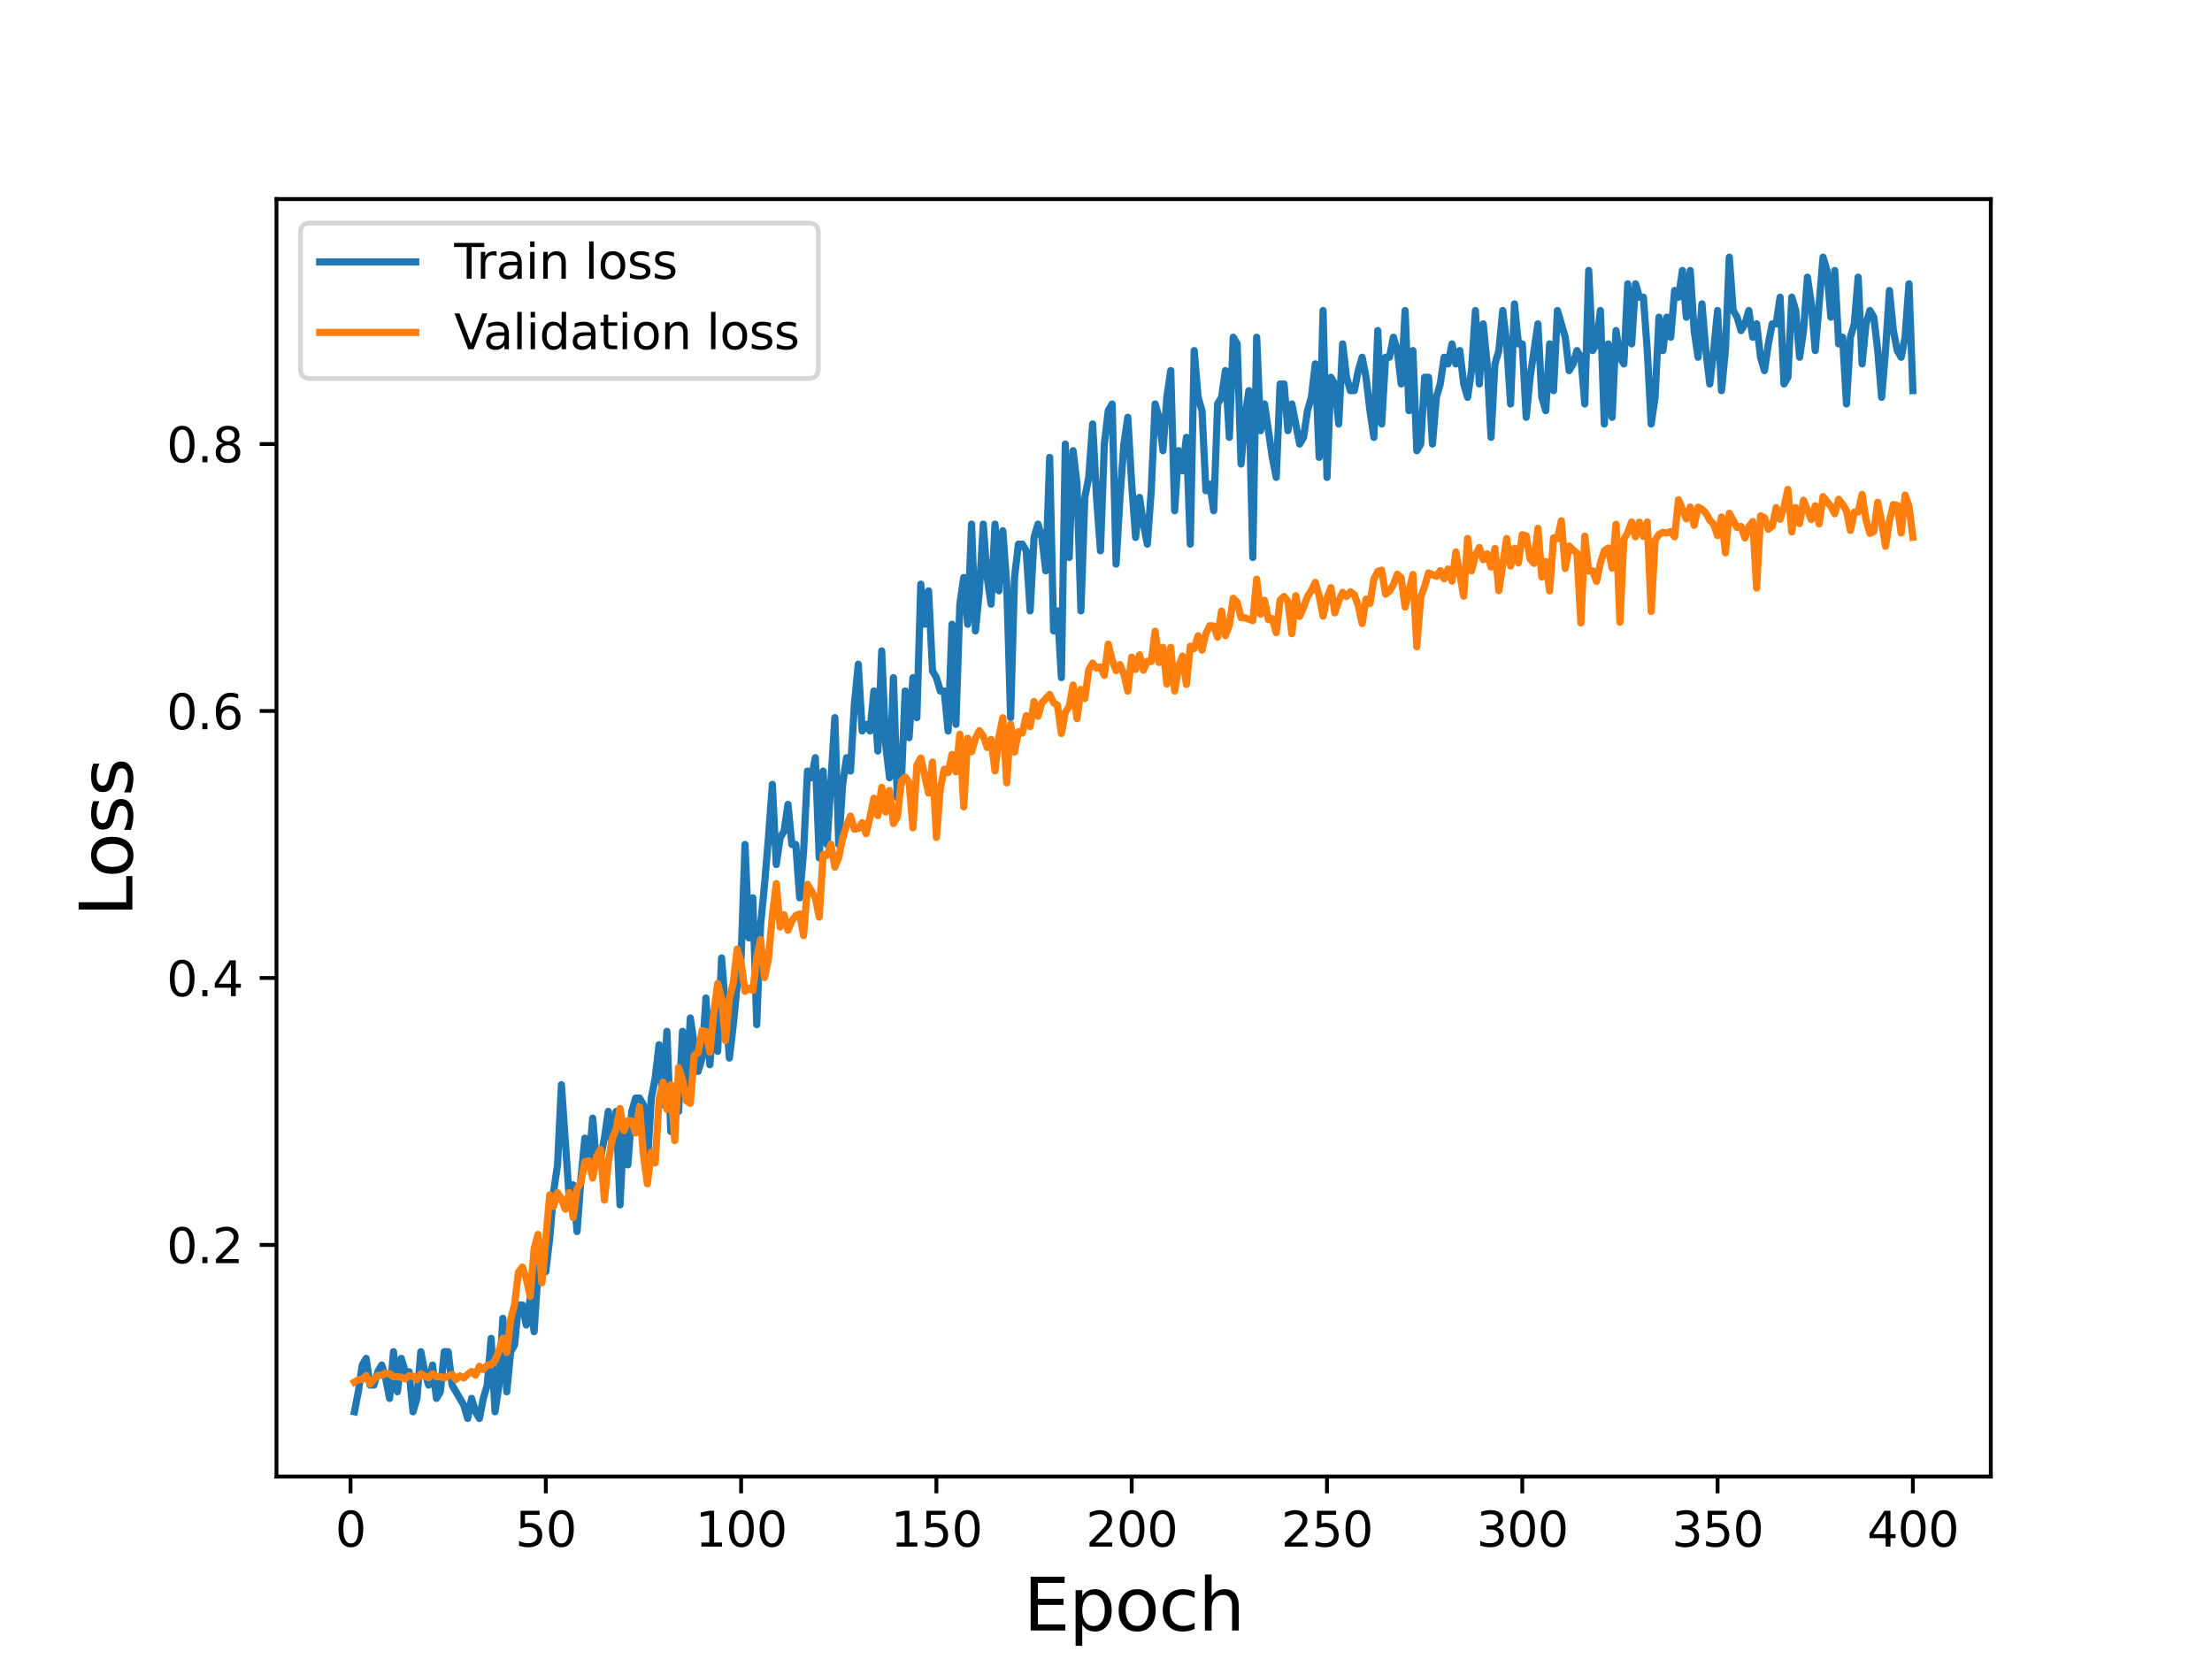 <?xml version="1.0" encoding="utf-8" standalone="no"?>
<!DOCTYPE svg PUBLIC "-//W3C//DTD SVG 1.1//EN"
  "http://www.w3.org/Graphics/SVG/1.1/DTD/svg11.dtd">
<svg height="345.6pt" version="1.1" viewBox="0 0 460.8 345.6" width="460.8pt" xmlns="http://www.w3.org/2000/svg" xmlns:xlink="http://www.w3.org/1999/xlink">
 <defs>
  <style type="text/css">*{stroke-linecap:butt;stroke-linejoin:round;}</style>
 </defs>
 <g id="figure_1">
  <g id="patch_1">
   <path d="M 0 345.6 
L 460.8 345.6 
L 460.8 0 
L 0 0 
z
" style="fill:#ffffff;"/>
  </g>
  <g id="axes_1">
   <g id="patch_2">
    <path d="M 57.6 307.584 
L 414.72 307.584 
L 414.72 41.472 
L 57.6 41.472 
z
" style="fill:#ffffff;"/>
   </g>
   <g id="matplotlib.axis_1">
    <g id="xtick_1">
     <g id="line2d_1">
      <defs>
       <path d="M 0 0 
L 0 3.5 
" id="m9fa49b5948" style="stroke:#000000;stroke-width:0.8;"/>
      </defs>
      <g>
       <use style="stroke:#000000;stroke-width:0.8;" x="73.019" xlink:href="#m9fa49b5948" y="307.584"/>
      </g>
     </g>
     <g id="text_1">
      <!-- 0 -->
      <g transform="translate(69.838 322.182)scale(0.1 -0.1)">
       <defs>
        <path d="M 2034 4250 
Q 1547 4250 1301 3770 
Q 1056 3291 1056 2328 
Q 1056 1369 1301 889 
Q 1547 409 2034 409 
Q 2525 409 2770 889 
Q 3016 1369 3016 2328 
Q 3016 3291 2770 3770 
Q 2525 4250 2034 4250 
z
M 2034 4750 
Q 2819 4750 3233 4129 
Q 3647 3509 3647 2328 
Q 3647 1150 3233 529 
Q 2819 -91 2034 -91 
Q 1250 -91 836 529 
Q 422 1150 422 2328 
Q 422 3509 836 4129 
Q 1250 4750 2034 4750 
z
" id="DejaVuSans-30" transform="scale(0.016)"/>
       </defs>
       <use xlink:href="#DejaVuSans-30"/>
      </g>
     </g>
    </g>
    <g id="xtick_2">
     <g id="line2d_2">
      <g>
       <use style="stroke:#000000;stroke-width:0.8;" x="113.703" xlink:href="#m9fa49b5948" y="307.584"/>
      </g>
     </g>
     <g id="text_2">
      <!-- 50 -->
      <g transform="translate(107.34 322.182)scale(0.1 -0.1)">
       <defs>
        <path d="M 691 4666 
L 3169 4666 
L 3169 4134 
L 1269 4134 
L 1269 2991 
Q 1406 3038 1543 3061 
Q 1681 3084 1819 3084 
Q 2600 3084 3056 2656 
Q 3513 2228 3513 1497 
Q 3513 744 3044 326 
Q 2575 -91 1722 -91 
Q 1428 -91 1123 -41 
Q 819 9 494 109 
L 494 744 
Q 775 591 1075 516 
Q 1375 441 1709 441 
Q 2250 441 2565 725 
Q 2881 1009 2881 1497 
Q 2881 1984 2565 2268 
Q 2250 2553 1709 2553 
Q 1456 2553 1204 2497 
Q 953 2441 691 2322 
L 691 4666 
z
" id="DejaVuSans-35" transform="scale(0.016)"/>
       </defs>
       <use xlink:href="#DejaVuSans-35"/>
       <use x="63.623" xlink:href="#DejaVuSans-30"/>
      </g>
     </g>
    </g>
    <g id="xtick_3">
     <g id="line2d_3">
      <g>
       <use style="stroke:#000000;stroke-width:0.8;" x="154.386" xlink:href="#m9fa49b5948" y="307.584"/>
      </g>
     </g>
     <g id="text_3">
      <!-- 100 -->
      <g transform="translate(144.842 322.182)scale(0.1 -0.1)">
       <defs>
        <path d="M 794 531 
L 1825 531 
L 1825 4091 
L 703 3866 
L 703 4441 
L 1819 4666 
L 2450 4666 
L 2450 531 
L 3481 531 
L 3481 0 
L 794 0 
L 794 531 
z
" id="DejaVuSans-31" transform="scale(0.016)"/>
       </defs>
       <use xlink:href="#DejaVuSans-31"/>
       <use x="63.623" xlink:href="#DejaVuSans-30"/>
       <use x="127.246" xlink:href="#DejaVuSans-30"/>
      </g>
     </g>
    </g>
    <g id="xtick_4">
     <g id="line2d_4">
      <g>
       <use style="stroke:#000000;stroke-width:0.8;" x="195.07" xlink:href="#m9fa49b5948" y="307.584"/>
      </g>
     </g>
     <g id="text_4">
      <!-- 150 -->
      <g transform="translate(185.526 322.182)scale(0.1 -0.1)">
       <use xlink:href="#DejaVuSans-31"/>
       <use x="63.623" xlink:href="#DejaVuSans-35"/>
       <use x="127.246" xlink:href="#DejaVuSans-30"/>
      </g>
     </g>
    </g>
    <g id="xtick_5">
     <g id="line2d_5">
      <g>
       <use style="stroke:#000000;stroke-width:0.8;" x="235.753" xlink:href="#m9fa49b5948" y="307.584"/>
      </g>
     </g>
     <g id="text_5">
      <!-- 200 -->
      <g transform="translate(226.209 322.182)scale(0.1 -0.1)">
       <defs>
        <path d="M 1228 531 
L 3431 531 
L 3431 0 
L 469 0 
L 469 531 
Q 828 903 1448 1529 
Q 2069 2156 2228 2338 
Q 2531 2678 2651 2914 
Q 2772 3150 2772 3378 
Q 2772 3750 2511 3984 
Q 2250 4219 1831 4219 
Q 1534 4219 1204 4116 
Q 875 4013 500 3803 
L 500 4441 
Q 881 4594 1212 4672 
Q 1544 4750 1819 4750 
Q 2544 4750 2975 4387 
Q 3406 4025 3406 3419 
Q 3406 3131 3298 2873 
Q 3191 2616 2906 2266 
Q 2828 2175 2409 1742 
Q 1991 1309 1228 531 
z
" id="DejaVuSans-32" transform="scale(0.016)"/>
       </defs>
       <use xlink:href="#DejaVuSans-32"/>
       <use x="63.623" xlink:href="#DejaVuSans-30"/>
       <use x="127.246" xlink:href="#DejaVuSans-30"/>
      </g>
     </g>
    </g>
    <g id="xtick_6">
     <g id="line2d_6">
      <g>
       <use style="stroke:#000000;stroke-width:0.8;" x="276.437" xlink:href="#m9fa49b5948" y="307.584"/>
      </g>
     </g>
     <g id="text_6">
      <!-- 250 -->
      <g transform="translate(266.893 322.182)scale(0.1 -0.1)">
       <use xlink:href="#DejaVuSans-32"/>
       <use x="63.623" xlink:href="#DejaVuSans-35"/>
       <use x="127.246" xlink:href="#DejaVuSans-30"/>
      </g>
     </g>
    </g>
    <g id="xtick_7">
     <g id="line2d_7">
      <g>
       <use style="stroke:#000000;stroke-width:0.8;" x="317.12" xlink:href="#m9fa49b5948" y="307.584"/>
      </g>
     </g>
     <g id="text_7">
      <!-- 300 -->
      <g transform="translate(307.576 322.182)scale(0.1 -0.1)">
       <defs>
        <path d="M 2597 2516 
Q 3050 2419 3304 2112 
Q 3559 1806 3559 1356 
Q 3559 666 3084 287 
Q 2609 -91 1734 -91 
Q 1441 -91 1130 -33 
Q 819 25 488 141 
L 488 750 
Q 750 597 1062 519 
Q 1375 441 1716 441 
Q 2309 441 2620 675 
Q 2931 909 2931 1356 
Q 2931 1769 2642 2001 
Q 2353 2234 1838 2234 
L 1294 2234 
L 1294 2753 
L 1863 2753 
Q 2328 2753 2575 2939 
Q 2822 3125 2822 3475 
Q 2822 3834 2567 4026 
Q 2313 4219 1838 4219 
Q 1578 4219 1281 4162 
Q 984 4106 628 3988 
L 628 4550 
Q 988 4650 1302 4700 
Q 1616 4750 1894 4750 
Q 2613 4750 3031 4423 
Q 3450 4097 3450 3541 
Q 3450 3153 3228 2886 
Q 3006 2619 2597 2516 
z
" id="DejaVuSans-33" transform="scale(0.016)"/>
       </defs>
       <use xlink:href="#DejaVuSans-33"/>
       <use x="63.623" xlink:href="#DejaVuSans-30"/>
       <use x="127.246" xlink:href="#DejaVuSans-30"/>
      </g>
     </g>
    </g>
    <g id="xtick_8">
     <g id="line2d_8">
      <g>
       <use style="stroke:#000000;stroke-width:0.8;" x="357.804" xlink:href="#m9fa49b5948" y="307.584"/>
      </g>
     </g>
     <g id="text_8">
      <!-- 350 -->
      <g transform="translate(348.26 322.182)scale(0.1 -0.1)">
       <use xlink:href="#DejaVuSans-33"/>
       <use x="63.623" xlink:href="#DejaVuSans-35"/>
       <use x="127.246" xlink:href="#DejaVuSans-30"/>
      </g>
     </g>
    </g>
    <g id="xtick_9">
     <g id="line2d_9">
      <g>
       <use style="stroke:#000000;stroke-width:0.8;" x="398.487" xlink:href="#m9fa49b5948" y="307.584"/>
      </g>
     </g>
     <g id="text_9">
      <!-- 400 -->
      <g transform="translate(388.944 322.182)scale(0.1 -0.1)">
       <defs>
        <path d="M 2419 4116 
L 825 1625 
L 2419 1625 
L 2419 4116 
z
M 2253 4666 
L 3047 4666 
L 3047 1625 
L 3713 1625 
L 3713 1100 
L 3047 1100 
L 3047 0 
L 2419 0 
L 2419 1100 
L 313 1100 
L 313 1709 
L 2253 4666 
z
" id="DejaVuSans-34" transform="scale(0.016)"/>
       </defs>
       <use xlink:href="#DejaVuSans-34"/>
       <use x="63.623" xlink:href="#DejaVuSans-30"/>
       <use x="127.246" xlink:href="#DejaVuSans-30"/>
      </g>
     </g>
    </g>
    <g id="text_10">
     <!-- Epoch -->
     <g transform="translate(213.194 339.66)scale(0.15 -0.15)">
      <defs>
       <path d="M 628 4666 
L 3578 4666 
L 3578 4134 
L 1259 4134 
L 1259 2753 
L 3481 2753 
L 3481 2222 
L 1259 2222 
L 1259 531 
L 3634 531 
L 3634 0 
L 628 0 
L 628 4666 
z
" id="DejaVuSans-45" transform="scale(0.016)"/>
       <path d="M 1159 525 
L 1159 -1331 
L 581 -1331 
L 581 3500 
L 1159 3500 
L 1159 2969 
Q 1341 3281 1617 3432 
Q 1894 3584 2278 3584 
Q 2916 3584 3314 3078 
Q 3713 2572 3713 1747 
Q 3713 922 3314 415 
Q 2916 -91 2278 -91 
Q 1894 -91 1617 61 
Q 1341 213 1159 525 
z
M 3116 1747 
Q 3116 2381 2855 2742 
Q 2594 3103 2138 3103 
Q 1681 3103 1420 2742 
Q 1159 2381 1159 1747 
Q 1159 1113 1420 752 
Q 1681 391 2138 391 
Q 2594 391 2855 752 
Q 3116 1113 3116 1747 
z
" id="DejaVuSans-70" transform="scale(0.016)"/>
       <path d="M 1959 3097 
Q 1497 3097 1228 2736 
Q 959 2375 959 1747 
Q 959 1119 1226 758 
Q 1494 397 1959 397 
Q 2419 397 2687 759 
Q 2956 1122 2956 1747 
Q 2956 2369 2687 2733 
Q 2419 3097 1959 3097 
z
M 1959 3584 
Q 2709 3584 3137 3096 
Q 3566 2609 3566 1747 
Q 3566 888 3137 398 
Q 2709 -91 1959 -91 
Q 1206 -91 779 398 
Q 353 888 353 1747 
Q 353 2609 779 3096 
Q 1206 3584 1959 3584 
z
" id="DejaVuSans-6f" transform="scale(0.016)"/>
       <path d="M 3122 3366 
L 3122 2828 
Q 2878 2963 2633 3030 
Q 2388 3097 2138 3097 
Q 1578 3097 1268 2742 
Q 959 2388 959 1747 
Q 959 1106 1268 751 
Q 1578 397 2138 397 
Q 2388 397 2633 464 
Q 2878 531 3122 666 
L 3122 134 
Q 2881 22 2623 -34 
Q 2366 -91 2075 -91 
Q 1284 -91 818 406 
Q 353 903 353 1747 
Q 353 2603 823 3093 
Q 1294 3584 2113 3584 
Q 2378 3584 2631 3529 
Q 2884 3475 3122 3366 
z
" id="DejaVuSans-63" transform="scale(0.016)"/>
       <path d="M 3513 2113 
L 3513 0 
L 2938 0 
L 2938 2094 
Q 2938 2591 2744 2837 
Q 2550 3084 2163 3084 
Q 1697 3084 1428 2787 
Q 1159 2491 1159 1978 
L 1159 0 
L 581 0 
L 581 4863 
L 1159 4863 
L 1159 2956 
Q 1366 3272 1645 3428 
Q 1925 3584 2291 3584 
Q 2894 3584 3203 3211 
Q 3513 2838 3513 2113 
z
" id="DejaVuSans-68" transform="scale(0.016)"/>
      </defs>
      <use xlink:href="#DejaVuSans-45"/>
      <use x="63.184" xlink:href="#DejaVuSans-70"/>
      <use x="126.66" xlink:href="#DejaVuSans-6f"/>
      <use x="187.842" xlink:href="#DejaVuSans-63"/>
      <use x="242.822" xlink:href="#DejaVuSans-68"/>
     </g>
    </g>
   </g>
   <g id="matplotlib.axis_2">
    <g id="ytick_1">
     <g id="line2d_10">
      <defs>
       <path d="M 0 0 
L -3.5 0 
" id="mdf99528a89" style="stroke:#000000;stroke-width:0.8;"/>
      </defs>
      <g>
       <use style="stroke:#000000;stroke-width:0.8;" x="57.6" xlink:href="#mdf99528a89" y="259.339"/>
      </g>
     </g>
     <g id="text_11">
      <!-- 0.2 -->
      <g transform="translate(34.697 263.138)scale(0.1 -0.1)">
       <defs>
        <path d="M 684 794 
L 1344 794 
L 1344 0 
L 684 0 
L 684 794 
z
" id="DejaVuSans-2e" transform="scale(0.016)"/>
       </defs>
       <use xlink:href="#DejaVuSans-30"/>
       <use x="63.623" xlink:href="#DejaVuSans-2e"/>
       <use x="95.41" xlink:href="#DejaVuSans-32"/>
      </g>
     </g>
    </g>
    <g id="ytick_2">
     <g id="line2d_11">
      <g>
       <use style="stroke:#000000;stroke-width:0.8;" x="57.6" xlink:href="#mdf99528a89" y="203.725"/>
      </g>
     </g>
     <g id="text_12">
      <!-- 0.4 -->
      <g transform="translate(34.697 207.524)scale(0.1 -0.1)">
       <use xlink:href="#DejaVuSans-30"/>
       <use x="63.623" xlink:href="#DejaVuSans-2e"/>
       <use x="95.41" xlink:href="#DejaVuSans-34"/>
      </g>
     </g>
    </g>
    <g id="ytick_3">
     <g id="line2d_12">
      <g>
       <use style="stroke:#000000;stroke-width:0.8;" x="57.6" xlink:href="#mdf99528a89" y="148.111"/>
      </g>
     </g>
     <g id="text_13">
      <!-- 0.6 -->
      <g transform="translate(34.697 151.911)scale(0.1 -0.1)">
       <defs>
        <path d="M 2113 2584 
Q 1688 2584 1439 2293 
Q 1191 2003 1191 1497 
Q 1191 994 1439 701 
Q 1688 409 2113 409 
Q 2538 409 2786 701 
Q 3034 994 3034 1497 
Q 3034 2003 2786 2293 
Q 2538 2584 2113 2584 
z
M 3366 4563 
L 3366 3988 
Q 3128 4100 2886 4159 
Q 2644 4219 2406 4219 
Q 1781 4219 1451 3797 
Q 1122 3375 1075 2522 
Q 1259 2794 1537 2939 
Q 1816 3084 2150 3084 
Q 2853 3084 3261 2657 
Q 3669 2231 3669 1497 
Q 3669 778 3244 343 
Q 2819 -91 2113 -91 
Q 1303 -91 875 529 
Q 447 1150 447 2328 
Q 447 3434 972 4092 
Q 1497 4750 2381 4750 
Q 2619 4750 2861 4703 
Q 3103 4656 3366 4563 
z
" id="DejaVuSans-36" transform="scale(0.016)"/>
       </defs>
       <use xlink:href="#DejaVuSans-30"/>
       <use x="63.623" xlink:href="#DejaVuSans-2e"/>
       <use x="95.41" xlink:href="#DejaVuSans-36"/>
      </g>
     </g>
    </g>
    <g id="ytick_4">
     <g id="line2d_13">
      <g>
       <use style="stroke:#000000;stroke-width:0.8;" x="57.6" xlink:href="#mdf99528a89" y="92.498"/>
      </g>
     </g>
     <g id="text_14">
      <!-- 0.8 -->
      <g transform="translate(34.697 96.297)scale(0.1 -0.1)">
       <defs>
        <path d="M 2034 2216 
Q 1584 2216 1326 1975 
Q 1069 1734 1069 1313 
Q 1069 891 1326 650 
Q 1584 409 2034 409 
Q 2484 409 2743 651 
Q 3003 894 3003 1313 
Q 3003 1734 2745 1975 
Q 2488 2216 2034 2216 
z
M 1403 2484 
Q 997 2584 770 2862 
Q 544 3141 544 3541 
Q 544 4100 942 4425 
Q 1341 4750 2034 4750 
Q 2731 4750 3128 4425 
Q 3525 4100 3525 3541 
Q 3525 3141 3298 2862 
Q 3072 2584 2669 2484 
Q 3125 2378 3379 2068 
Q 3634 1759 3634 1313 
Q 3634 634 3220 271 
Q 2806 -91 2034 -91 
Q 1263 -91 848 271 
Q 434 634 434 1313 
Q 434 1759 690 2068 
Q 947 2378 1403 2484 
z
M 1172 3481 
Q 1172 3119 1398 2916 
Q 1625 2713 2034 2713 
Q 2441 2713 2670 2916 
Q 2900 3119 2900 3481 
Q 2900 3844 2670 4047 
Q 2441 4250 2034 4250 
Q 1625 4250 1398 4047 
Q 1172 3844 1172 3481 
z
" id="DejaVuSans-38" transform="scale(0.016)"/>
       </defs>
       <use xlink:href="#DejaVuSans-30"/>
       <use x="63.623" xlink:href="#DejaVuSans-2e"/>
       <use x="95.41" xlink:href="#DejaVuSans-38"/>
      </g>
     </g>
    </g>
    <g id="text_15">
     <!-- Loss -->
     <g transform="translate(27.577 190.979)rotate(-90)scale(0.15 -0.15)">
      <defs>
       <path d="M 628 4666 
L 1259 4666 
L 1259 531 
L 3531 531 
L 3531 0 
L 628 0 
L 628 4666 
z
" id="DejaVuSans-4c" transform="scale(0.016)"/>
       <path d="M 2834 3397 
L 2834 2853 
Q 2591 2978 2328 3040 
Q 2066 3103 1784 3103 
Q 1356 3103 1142 2972 
Q 928 2841 928 2578 
Q 928 2378 1081 2264 
Q 1234 2150 1697 2047 
L 1894 2003 
Q 2506 1872 2764 1633 
Q 3022 1394 3022 966 
Q 3022 478 2636 193 
Q 2250 -91 1575 -91 
Q 1294 -91 989 -36 
Q 684 19 347 128 
L 347 722 
Q 666 556 975 473 
Q 1284 391 1588 391 
Q 1994 391 2212 530 
Q 2431 669 2431 922 
Q 2431 1156 2273 1281 
Q 2116 1406 1581 1522 
L 1381 1569 
Q 847 1681 609 1914 
Q 372 2147 372 2553 
Q 372 3047 722 3315 
Q 1072 3584 1716 3584 
Q 2034 3584 2315 3537 
Q 2597 3491 2834 3397 
z
" id="DejaVuSans-73" transform="scale(0.016)"/>
      </defs>
      <use xlink:href="#DejaVuSans-4c"/>
      <use x="53.963" xlink:href="#DejaVuSans-6f"/>
      <use x="115.145" xlink:href="#DejaVuSans-73"/>
      <use x="167.244" xlink:href="#DejaVuSans-73"/>
     </g>
    </g>
   </g>
   <g id="line2d_14">
    <path clip-path="url(#pcb05c2b066)" d="M 73.833 294.098 
L 74.646 289.927 
L 75.46 284.365 
L 76.274 282.975 
L 77.087 288.536 
L 77.901 288.536 
L 78.715 285.756 
L 79.528 284.365 
L 80.342 287.146 
L 81.156 291.317 
L 81.969 281.585 
L 82.783 289.927 
L 83.597 282.975 
L 84.41 285.756 
L 85.224 285.756 
L 86.038 294.098 
L 86.851 291.317 
L 87.665 281.585 
L 88.479 285.756 
L 89.292 288.536 
L 90.106 284.365 
L 90.92 291.317 
L 91.733 289.927 
L 92.547 281.585 
L 93.361 281.585 
L 94.174 288.536 
L 96.616 292.707 
L 97.429 295.488 
L 98.243 291.317 
L 99.057 294.098 
L 99.87 295.488 
L 100.684 291.317 
L 101.498 288.536 
L 102.311 278.804 
L 103.125 294.098 
L 103.939 288.536 
L 104.752 274.633 
L 105.566 289.927 
L 106.38 281.585 
L 107.193 280.194 
L 108.007 271.852 
L 108.821 271.852 
L 109.634 276.023 
L 110.448 270.462 
L 111.262 277.414 
L 112.075 264.9 
L 112.889 262.12 
L 113.703 264.9 
L 114.516 257.949 
L 115.33 248.216 
L 116.144 242.655 
L 116.957 225.971 
L 118.585 249.607 
L 119.398 246.826 
L 120.212 256.558 
L 121.026 245.436 
L 121.839 237.094 
L 122.653 242.655 
L 123.467 232.922 
L 124.28 242.655 
L 125.094 241.265 
L 125.908 237.094 
L 126.721 231.532 
L 127.535 238.484 
L 128.349 231.532 
L 129.162 250.997 
L 129.976 234.313 
L 130.79 242.655 
L 131.603 231.532 
L 132.417 228.751 
L 133.231 228.751 
L 134.044 230.142 
L 134.858 242.655 
L 135.672 228.751 
L 136.485 224.58 
L 137.299 217.629 
L 138.113 230.142 
L 138.926 214.848 
L 139.74 235.703 
L 140.554 230.142 
L 141.367 231.532 
L 142.181 214.848 
L 142.995 225.971 
L 143.808 212.067 
L 145.436 223.19 
L 146.249 220.409 
L 147.063 207.896 
L 147.877 221.8 
L 148.69 210.677 
L 149.504 219.019 
L 150.318 199.554 
L 151.945 220.409 
L 152.759 213.458 
L 153.572 205.116 
L 154.386 199.554 
L 155.2 175.918 
L 156.013 195.383 
L 156.827 187.041 
L 157.641 213.458 
L 158.454 192.602 
L 159.268 184.26 
L 160.082 174.528 
L 160.895 163.405 
L 161.709 180.089 
L 162.523 174.528 
L 163.336 173.138 
L 164.15 167.576 
L 164.964 175.918 
L 165.777 175.918 
L 166.591 187.041 
L 167.405 177.309 
L 168.219 160.625 
L 169.032 162.015 
L 169.846 157.844 
L 170.66 178.699 
L 171.473 160.625 
L 172.287 175.918 
L 173.914 149.502 
L 174.728 175.918 
L 175.542 163.405 
L 176.355 157.844 
L 177.169 160.625 
L 177.983 146.721 
L 178.796 138.379 
L 179.61 152.282 
L 180.424 150.892 
L 181.237 152.282 
L 182.051 143.94 
L 182.865 156.454 
L 183.678 135.598 
L 184.492 155.063 
L 185.306 162.015 
L 186.119 141.16 
L 186.933 166.186 
L 187.747 163.405 
L 188.56 143.94 
L 189.374 153.673 
L 190.188 141.16 
L 191.001 149.502 
L 191.815 121.695 
L 192.629 130.037 
L 193.442 123.085 
L 194.256 139.769 
L 195.07 141.16 
L 195.883 143.94 
L 196.697 143.94 
L 197.511 152.282 
L 198.324 130.037 
L 199.138 150.892 
L 199.952 125.866 
L 200.765 120.305 
L 201.579 130.037 
L 202.393 109.182 
L 203.206 131.427 
L 204.02 123.085 
L 204.834 109.182 
L 205.647 120.305 
L 206.461 125.866 
L 207.275 109.182 
L 208.088 123.085 
L 208.902 110.572 
L 209.716 121.695 
L 210.529 149.502 
L 211.343 120.305 
L 212.157 113.353 
L 212.97 113.353 
L 213.784 114.743 
L 214.598 127.256 
L 215.411 111.962 
L 216.225 109.182 
L 217.039 111.962 
L 217.852 118.914 
L 218.666 95.278 
L 219.48 131.427 
L 220.293 127.256 
L 221.107 141.16 
L 221.921 92.498 
L 222.734 116.134 
L 223.548 93.888 
L 224.362 100.84 
L 225.175 127.256 
L 225.989 103.62 
L 226.803 99.449 
L 227.616 88.327 
L 228.43 103.62 
L 229.244 114.743 
L 230.057 92.498 
L 230.871 85.546 
L 231.685 84.156 
L 232.498 117.524 
L 233.312 103.62 
L 234.126 92.498 
L 234.939 86.936 
L 235.753 100.84 
L 236.567 111.962 
L 237.381 103.62 
L 238.194 109.182 
L 239.008 113.353 
L 239.822 102.23 
L 240.635 84.156 
L 241.449 86.936 
L 242.263 93.888 
L 243.076 82.765 
L 243.89 77.204 
L 244.704 106.401 
L 245.517 93.888 
L 246.331 98.059 
L 247.145 91.107 
L 247.958 113.353 
L 248.772 73.033 
L 249.586 82.765 
L 250.399 85.546 
L 251.213 102.23 
L 252.027 100.84 
L 252.84 106.401 
L 253.654 84.156 
L 254.468 82.765 
L 255.281 77.204 
L 256.095 91.107 
L 256.909 70.252 
L 257.722 71.642 
L 258.536 96.669 
L 259.35 86.936 
L 260.163 81.375 
L 260.977 116.134 
L 261.791 70.252 
L 262.604 89.717 
L 263.418 84.156 
L 265.045 95.278 
L 265.859 99.449 
L 266.673 79.985 
L 267.486 79.985 
L 268.3 89.717 
L 269.114 84.156 
L 270.741 92.498 
L 271.555 91.107 
L 272.368 85.546 
L 273.182 82.765 
L 273.996 75.814 
L 274.809 95.278 
L 275.623 64.691 
L 276.437 99.449 
L 277.25 78.594 
L 278.064 79.985 
L 278.878 88.327 
L 279.691 71.642 
L 280.505 78.594 
L 281.319 81.375 
L 282.132 81.375 
L 282.946 77.204 
L 283.76 74.423 
L 284.573 78.594 
L 285.387 85.546 
L 286.201 91.107 
L 287.014 68.862 
L 287.828 88.327 
L 288.642 74.423 
L 289.455 74.423 
L 290.269 70.252 
L 291.083 73.033 
L 291.896 79.985 
L 292.71 64.691 
L 293.524 85.546 
L 294.337 73.033 
L 295.151 93.888 
L 295.965 92.498 
L 296.778 78.594 
L 297.592 78.594 
L 298.406 92.498 
L 299.219 82.765 
L 300.033 79.985 
L 300.847 74.423 
L 301.66 75.814 
L 302.474 71.642 
L 303.288 75.814 
L 304.101 73.033 
L 304.915 79.985 
L 305.729 82.765 
L 306.543 77.204 
L 307.356 64.691 
L 308.17 79.985 
L 308.984 67.471 
L 309.797 75.814 
L 310.611 91.107 
L 311.425 75.814 
L 312.238 73.033 
L 313.052 64.691 
L 313.866 71.642 
L 314.679 84.156 
L 315.493 63.3 
L 316.307 71.642 
L 317.12 71.642 
L 317.934 86.936 
L 318.748 78.594 
L 320.375 67.471 
L 321.189 82.765 
L 322.002 85.546 
L 322.816 71.642 
L 323.63 81.375 
L 324.443 64.691 
L 326.071 70.252 
L 326.884 77.204 
L 327.698 75.814 
L 328.512 73.033 
L 329.325 74.423 
L 330.139 84.156 
L 330.953 56.349 
L 331.766 73.033 
L 332.58 71.642 
L 333.394 64.691 
L 334.207 88.327 
L 335.021 71.642 
L 335.835 86.936 
L 336.648 68.862 
L 337.462 74.423 
L 338.276 75.814 
L 339.089 59.129 
L 339.903 71.642 
L 340.717 59.129 
L 341.53 61.91 
L 342.344 61.91 
L 343.158 73.033 
L 343.971 88.327 
L 344.785 82.765 
L 345.599 66.081 
L 346.412 73.033 
L 347.226 66.081 
L 348.04 70.252 
L 348.853 60.52 
L 349.667 61.91 
L 350.481 56.349 
L 351.294 66.081 
L 352.108 56.349 
L 352.922 68.862 
L 353.735 74.423 
L 354.549 63.3 
L 355.363 73.033 
L 356.176 79.985 
L 356.99 73.033 
L 357.804 64.691 
L 358.617 81.375 
L 359.431 73.033 
L 360.245 53.568 
L 361.058 64.691 
L 361.872 66.081 
L 362.686 68.862 
L 363.499 67.471 
L 364.313 64.691 
L 365.127 70.252 
L 365.94 67.471 
L 366.754 74.423 
L 367.568 77.204 
L 368.381 71.642 
L 369.195 67.471 
L 370.009 67.471 
L 370.822 61.91 
L 371.636 79.985 
L 372.45 78.594 
L 373.263 61.91 
L 374.077 64.691 
L 374.891 74.423 
L 375.704 68.862 
L 376.518 57.739 
L 377.332 63.3 
L 378.146 73.033 
L 379.773 53.568 
L 380.587 56.349 
L 381.4 66.081 
L 382.214 56.349 
L 383.028 71.642 
L 383.841 70.252 
L 384.655 84.156 
L 385.469 70.252 
L 386.282 67.471 
L 387.096 57.739 
L 387.91 75.814 
L 388.723 67.471 
L 389.537 64.691 
L 390.351 66.081 
L 391.164 73.033 
L 391.978 82.765 
L 392.792 73.033 
L 393.605 60.52 
L 394.419 68.862 
L 395.233 73.033 
L 396.046 74.423 
L 396.86 70.252 
L 397.674 59.129 
L 398.487 81.375 
L 398.487 81.375 
" style="fill:none;stroke:#1f77b4;stroke-linecap:square;stroke-width:1.5;"/>
   </g>
   <g id="line2d_15">
    <path clip-path="url(#pcb05c2b066)" d="M 73.833 287.911 
L 74.646 287.424 
L 75.46 287.354 
L 76.274 286.567 
L 77.087 288.305 
L 77.901 287.285 
L 78.715 286.543 
L 79.528 286.497 
L 80.342 286.034 
L 81.156 286.15 
L 81.969 286.798 
L 82.783 286.798 
L 83.597 286.914 
L 84.41 287.239 
L 85.224 286.613 
L 86.038 286.659 
L 86.851 287.378 
L 87.665 286.196 
L 88.479 286.682 
L 89.292 287.007 
L 90.106 286.173 
L 90.92 286.775 
L 91.733 286.775 
L 92.547 287.053 
L 94.174 286.312 
L 94.988 287.378 
L 95.802 286.613 
L 96.616 287.053 
L 97.429 286.289 
L 98.243 285.709 
L 99.057 286.474 
L 99.87 284.62 
L 100.684 285.292 
L 101.498 284.388 
L 102.311 284.319 
L 103.125 283.415 
L 103.939 281.446 
L 104.752 278.781 
L 105.566 281.747 
L 106.38 274.888 
L 107.193 271.713 
L 108.007 265.039 
L 108.821 263.95 
L 109.634 266.383 
L 110.448 270.068 
L 111.262 260.15 
L 112.075 257.161 
L 112.889 267.218 
L 114.516 248.911 
L 115.33 251.298 
L 116.144 248.448 
L 116.957 249.746 
L 117.771 251.901 
L 118.585 248.448 
L 119.398 253.615 
L 120.212 247.706 
L 121.026 246.27 
L 121.839 242.006 
L 122.653 241.821 
L 123.467 245.412 
L 124.28 240.847 
L 125.094 239.457 
L 125.908 250.001 
L 126.721 242.145 
L 127.535 237.256 
L 128.349 235.309 
L 129.162 230.93 
L 129.976 235.541 
L 130.79 233.479 
L 131.603 233.502 
L 132.417 236.028 
L 133.231 230.628 
L 134.044 240.639 
L 134.858 246.617 
L 135.672 240.036 
L 136.485 242.261 
L 137.299 228.937 
L 138.113 225.415 
L 138.926 231.115 
L 139.74 225.971 
L 140.554 237.603 
L 141.367 222.379 
L 142.181 224.928 
L 142.995 229.331 
L 143.808 229.841 
L 144.622 219.853 
L 145.436 219.297 
L 146.249 214.686 
L 147.063 214.918 
L 147.877 219.181 
L 148.69 211.048 
L 149.504 204.884 
L 150.318 208.105 
L 151.131 216.771 
L 151.945 208.035 
L 152.759 204.722 
L 153.572 197.7 
L 154.386 200.551 
L 155.2 206.529 
L 156.013 205.88 
L 156.827 206.344 
L 157.641 199.531 
L 158.454 195.708 
L 159.268 203.633 
L 160.082 199.763 
L 160.895 190.726 
L 161.709 184.075 
L 162.523 193.112 
L 163.336 190.563 
L 164.15 193.784 
L 164.964 191.861 
L 165.777 190.726 
L 166.591 190.378 
L 167.405 194.897 
L 168.219 184.214 
L 169.846 187.018 
L 170.66 191.05 
L 171.473 178.004 
L 172.287 178.212 
L 173.101 175.872 
L 173.914 180.646 
L 174.728 178.606 
L 175.542 174.644 
L 176.355 171.979 
L 177.169 170.009 
L 177.983 172.744 
L 178.796 172.582 
L 179.61 171.377 
L 180.424 173.671 
L 181.237 170.241 
L 182.051 166.279 
L 182.865 169.894 
L 183.678 164.031 
L 184.492 169.152 
L 185.306 164.68 
L 186.119 171.562 
L 186.933 170.195 
L 187.747 162.733 
L 188.56 161.876 
L 189.374 162.988 
L 190.188 172.466 
L 191.001 159.396 
L 191.815 157.913 
L 193.442 165.213 
L 194.256 158.748 
L 195.07 174.458 
L 195.883 164.286 
L 196.697 160.254 
L 197.511 160.949 
L 198.324 157.172 
L 199.138 160.787 
L 199.952 152.954 
L 200.765 168.086 
L 201.579 153.789 
L 202.393 156.616 
L 203.206 153.812 
L 204.02 152.213 
L 204.834 153.348 
L 205.647 155.712 
L 206.461 154.02 
L 207.275 160.601 
L 208.088 153.511 
L 208.902 149.525 
L 209.716 163.081 
L 210.529 150.846 
L 211.343 156.662 
L 212.157 152.422 
L 212.97 152.723 
L 213.784 149.085 
L 214.598 151.356 
L 215.411 146.142 
L 216.225 149.224 
L 217.039 146.42 
L 218.666 144.659 
L 219.48 146.397 
L 220.293 146.906 
L 221.107 152.792 
L 221.921 148.413 
L 222.734 147.138 
L 223.548 142.712 
L 224.362 149.71 
L 225.175 143.616 
L 225.989 145.516 
L 226.803 139.561 
L 227.616 138.124 
L 228.43 139.19 
L 229.244 138.912 
L 230.057 140.696 
L 230.871 134.185 
L 231.685 137.475 
L 232.498 139.7 
L 233.312 138.449 
L 234.126 140.465 
L 234.939 143.987 
L 235.753 136.919 
L 236.567 139.445 
L 237.381 136.409 
L 238.194 139.607 
L 239.008 137.753 
L 239.822 137.823 
L 240.635 131.497 
L 241.449 138.008 
L 242.263 134.857 
L 243.076 142.504 
L 243.89 134.857 
L 244.704 143.964 
L 245.517 139.005 
L 246.331 136.664 
L 247.145 142.573 
L 247.958 134.625 
L 248.772 135.089 
L 249.586 132.447 
L 250.399 135.436 
L 251.213 131.96 
L 252.027 130.338 
L 252.84 130.408 
L 253.654 132.725 
L 254.468 127.303 
L 255.281 132.424 
L 256.095 130.199 
L 256.909 124.638 
L 257.722 125.495 
L 258.536 128.67 
L 259.35 128.716 
L 260.977 129.295 
L 261.791 120.652 
L 262.604 127.951 
L 263.418 125.055 
L 264.232 129.087 
L 265.045 128.878 
L 265.859 131.775 
L 266.673 125.009 
L 267.486 124.244 
L 268.3 125.263 
L 269.114 132.007 
L 269.927 124.082 
L 270.741 128.415 
L 271.555 126.538 
L 272.368 124.267 
L 273.182 123.016 
L 273.996 121.324 
L 274.809 124.151 
L 275.623 128.369 
L 276.437 124.591 
L 277.25 122.413 
L 278.064 127.673 
L 278.878 125.217 
L 279.691 123.386 
L 280.505 124.267 
L 281.319 123.271 
L 282.132 123.896 
L 282.946 126.144 
L 283.76 129.898 
L 284.573 124.8 
L 285.387 125.727 
L 286.201 120.675 
L 287.014 119.03 
L 287.828 118.775 
L 288.642 123.78 
L 289.455 123.132 
L 290.269 121.788 
L 291.083 119.633 
L 291.896 120.374 
L 292.71 126.468 
L 294.337 119.679 
L 295.151 134.718 
L 295.965 124.429 
L 296.778 122.089 
L 297.592 119.354 
L 299.219 120.073 
L 300.033 118.868 
L 300.847 120.583 
L 301.66 118.543 
L 302.474 121.069 
L 303.288 114.975 
L 304.915 124.198 
L 305.729 112.148 
L 306.543 118.914 
L 307.356 115.716 
L 308.17 114.048 
L 308.984 116.597 
L 309.797 115.369 
L 310.611 118.126 
L 311.425 114.257 
L 312.238 123.039 
L 313.866 112.171 
L 314.679 117.918 
L 315.493 114.21 
L 316.307 117.292 
L 317.12 111.383 
L 317.934 111.615 
L 318.748 116.435 
L 319.561 117.362 
L 320.375 110.062 
L 321.189 120.212 
L 322.002 116.991 
L 322.816 123.085 
L 323.63 112.032 
L 324.443 112.217 
L 325.257 108.487 
L 326.071 118.428 
L 326.884 113.747 
L 327.698 114.581 
L 328.512 115.23 
L 329.325 129.759 
L 330.139 111.684 
L 330.953 118.961 
L 331.766 118.914 
L 332.58 121.116 
L 333.394 117.292 
L 334.207 114.743 
L 335.021 114.164 
L 335.835 118.358 
L 336.648 109.228 
L 337.462 129.62 
L 338.276 112.38 
L 339.089 110.897 
L 339.903 108.742 
L 340.717 111.823 
L 341.53 108.765 
L 342.344 111.754 
L 343.158 108.742 
L 343.971 127.372 
L 344.785 112.542 
L 345.599 111.314 
L 346.412 110.897 
L 347.226 111.036 
L 348.04 110.734 
L 348.853 111.823 
L 349.667 104.107 
L 351.294 108.093 
L 352.108 105.636 
L 352.922 109.437 
L 353.735 105.66 
L 354.549 106.054 
L 355.363 106.888 
L 356.176 108.348 
L 356.99 109.205 
L 357.804 111.592 
L 358.617 107.699 
L 359.431 115.16 
L 360.245 106.934 
L 361.872 109.9 
L 362.686 109.668 
L 363.499 112.078 
L 364.313 109.715 
L 365.127 108.649 
L 365.94 122.506 
L 366.754 107.467 
L 367.568 107.838 
L 368.381 110.248 
L 369.195 109.599 
L 370.009 105.729 
L 370.822 108.185 
L 371.636 105.636 
L 372.45 101.952 
L 373.263 110.804 
L 374.077 105.729 
L 374.891 109.066 
L 375.704 104.223 
L 377.332 108.232 
L 378.146 105.358 
L 378.959 109.135 
L 379.773 103.458 
L 381.4 105.474 
L 382.214 107.027 
L 383.028 104.014 
L 383.841 105.057 
L 384.655 106.401 
L 385.469 110.503 
L 386.282 106.679 
L 387.096 106.656 
L 387.91 102.995 
L 388.723 108.255 
L 389.537 111.128 
L 390.351 110.711 
L 391.164 104.64 
L 391.978 108.649 
L 392.792 113.816 
L 393.605 108.533 
L 394.419 105.103 
L 395.233 105.289 
L 396.046 111.036 
L 396.86 103.134 
L 397.674 105.474 
L 398.487 111.916 
L 398.487 111.916 
" style="fill:none;stroke:#ff7f0e;stroke-linecap:square;stroke-width:1.5;"/>
   </g>
   <g id="patch_3">
    <path d="M 57.6 307.584 
L 57.6 41.472 
" style="fill:none;stroke:#000000;stroke-linecap:square;stroke-linejoin:miter;stroke-width:0.8;"/>
   </g>
   <g id="patch_4">
    <path d="M 414.72 307.584 
L 414.72 41.472 
" style="fill:none;stroke:#000000;stroke-linecap:square;stroke-linejoin:miter;stroke-width:0.8;"/>
   </g>
   <g id="patch_5">
    <path d="M 57.6 307.584 
L 414.72 307.584 
" style="fill:none;stroke:#000000;stroke-linecap:square;stroke-linejoin:miter;stroke-width:0.8;"/>
   </g>
   <g id="patch_6">
    <path d="M 57.6 41.472 
L 414.72 41.472 
" style="fill:none;stroke:#000000;stroke-linecap:square;stroke-linejoin:miter;stroke-width:0.8;"/>
   </g>
   <g id="legend_1">
    <g id="patch_7">
     <path d="M 64.6 78.828 
L 168.475 78.828 
Q 170.475 78.828 170.475 76.828 
L 170.475 48.472 
Q 170.475 46.472 168.475 46.472 
L 64.6 46.472 
Q 62.6 46.472 62.6 48.472 
L 62.6 76.828 
Q 62.6 78.828 64.6 78.828 
z
" style="fill:#ffffff;opacity:0.8;stroke:#cccccc;stroke-linejoin:miter;"/>
    </g>
    <g id="line2d_16">
     <path d="M 66.6 54.57 
L 86.6 54.57 
" style="fill:none;stroke:#1f77b4;stroke-linecap:square;stroke-width:1.5;"/>
    </g>
    <g id="line2d_17"/>
    <g id="text_16">
     <!-- Train loss -->
     <g transform="translate(94.6 58.07)scale(0.1 -0.1)">
      <defs>
       <path d="M -19 4666 
L 3928 4666 
L 3928 4134 
L 2272 4134 
L 2272 0 
L 1638 0 
L 1638 4134 
L -19 4134 
L -19 4666 
z
" id="DejaVuSans-54" transform="scale(0.016)"/>
       <path d="M 2631 2963 
Q 2534 3019 2420 3045 
Q 2306 3072 2169 3072 
Q 1681 3072 1420 2755 
Q 1159 2438 1159 1844 
L 1159 0 
L 581 0 
L 581 3500 
L 1159 3500 
L 1159 2956 
Q 1341 3275 1631 3429 
Q 1922 3584 2338 3584 
Q 2397 3584 2469 3576 
Q 2541 3569 2628 3553 
L 2631 2963 
z
" id="DejaVuSans-72" transform="scale(0.016)"/>
       <path d="M 2194 1759 
Q 1497 1759 1228 1600 
Q 959 1441 959 1056 
Q 959 750 1161 570 
Q 1363 391 1709 391 
Q 2188 391 2477 730 
Q 2766 1069 2766 1631 
L 2766 1759 
L 2194 1759 
z
M 3341 1997 
L 3341 0 
L 2766 0 
L 2766 531 
Q 2569 213 2275 61 
Q 1981 -91 1556 -91 
Q 1019 -91 701 211 
Q 384 513 384 1019 
Q 384 1609 779 1909 
Q 1175 2209 1959 2209 
L 2766 2209 
L 2766 2266 
Q 2766 2663 2505 2880 
Q 2244 3097 1772 3097 
Q 1472 3097 1187 3025 
Q 903 2953 641 2809 
L 641 3341 
Q 956 3463 1253 3523 
Q 1550 3584 1831 3584 
Q 2591 3584 2966 3190 
Q 3341 2797 3341 1997 
z
" id="DejaVuSans-61" transform="scale(0.016)"/>
       <path d="M 603 3500 
L 1178 3500 
L 1178 0 
L 603 0 
L 603 3500 
z
M 603 4863 
L 1178 4863 
L 1178 4134 
L 603 4134 
L 603 4863 
z
" id="DejaVuSans-69" transform="scale(0.016)"/>
       <path d="M 3513 2113 
L 3513 0 
L 2938 0 
L 2938 2094 
Q 2938 2591 2744 2837 
Q 2550 3084 2163 3084 
Q 1697 3084 1428 2787 
Q 1159 2491 1159 1978 
L 1159 0 
L 581 0 
L 581 3500 
L 1159 3500 
L 1159 2956 
Q 1366 3272 1645 3428 
Q 1925 3584 2291 3584 
Q 2894 3584 3203 3211 
Q 3513 2838 3513 2113 
z
" id="DejaVuSans-6e" transform="scale(0.016)"/>
       <path id="DejaVuSans-20" transform="scale(0.016)"/>
       <path d="M 603 4863 
L 1178 4863 
L 1178 0 
L 603 0 
L 603 4863 
z
" id="DejaVuSans-6c" transform="scale(0.016)"/>
      </defs>
      <use xlink:href="#DejaVuSans-54"/>
      <use x="46.334" xlink:href="#DejaVuSans-72"/>
      <use x="87.447" xlink:href="#DejaVuSans-61"/>
      <use x="148.727" xlink:href="#DejaVuSans-69"/>
      <use x="176.51" xlink:href="#DejaVuSans-6e"/>
      <use x="239.889" xlink:href="#DejaVuSans-20"/>
      <use x="271.676" xlink:href="#DejaVuSans-6c"/>
      <use x="299.459" xlink:href="#DejaVuSans-6f"/>
      <use x="360.641" xlink:href="#DejaVuSans-73"/>
      <use x="412.74" xlink:href="#DejaVuSans-73"/>
     </g>
    </g>
    <g id="line2d_18">
     <path d="M 66.6 69.249 
L 86.6 69.249 
" style="fill:none;stroke:#ff7f0e;stroke-linecap:square;stroke-width:1.5;"/>
    </g>
    <g id="line2d_19"/>
    <g id="text_17">
     <!-- Validation loss -->
     <g transform="translate(94.6 72.749)scale(0.1 -0.1)">
      <defs>
       <path d="M 1831 0 
L 50 4666 
L 709 4666 
L 2188 738 
L 3669 4666 
L 4325 4666 
L 2547 0 
L 1831 0 
z
" id="DejaVuSans-56" transform="scale(0.016)"/>
       <path d="M 2906 2969 
L 2906 4863 
L 3481 4863 
L 3481 0 
L 2906 0 
L 2906 525 
Q 2725 213 2448 61 
Q 2172 -91 1784 -91 
Q 1150 -91 751 415 
Q 353 922 353 1747 
Q 353 2572 751 3078 
Q 1150 3584 1784 3584 
Q 2172 3584 2448 3432 
Q 2725 3281 2906 2969 
z
M 947 1747 
Q 947 1113 1208 752 
Q 1469 391 1925 391 
Q 2381 391 2643 752 
Q 2906 1113 2906 1747 
Q 2906 2381 2643 2742 
Q 2381 3103 1925 3103 
Q 1469 3103 1208 2742 
Q 947 2381 947 1747 
z
" id="DejaVuSans-64" transform="scale(0.016)"/>
       <path d="M 1172 4494 
L 1172 3500 
L 2356 3500 
L 2356 3053 
L 1172 3053 
L 1172 1153 
Q 1172 725 1289 603 
Q 1406 481 1766 481 
L 2356 481 
L 2356 0 
L 1766 0 
Q 1100 0 847 248 
Q 594 497 594 1153 
L 594 3053 
L 172 3053 
L 172 3500 
L 594 3500 
L 594 4494 
L 1172 4494 
z
" id="DejaVuSans-74" transform="scale(0.016)"/>
      </defs>
      <use xlink:href="#DejaVuSans-56"/>
      <use x="60.658" xlink:href="#DejaVuSans-61"/>
      <use x="121.938" xlink:href="#DejaVuSans-6c"/>
      <use x="149.721" xlink:href="#DejaVuSans-69"/>
      <use x="177.504" xlink:href="#DejaVuSans-64"/>
      <use x="240.98" xlink:href="#DejaVuSans-61"/>
      <use x="302.26" xlink:href="#DejaVuSans-74"/>
      <use x="341.469" xlink:href="#DejaVuSans-69"/>
      <use x="369.252" xlink:href="#DejaVuSans-6f"/>
      <use x="430.434" xlink:href="#DejaVuSans-6e"/>
      <use x="493.812" xlink:href="#DejaVuSans-20"/>
      <use x="525.6" xlink:href="#DejaVuSans-6c"/>
      <use x="553.383" xlink:href="#DejaVuSans-6f"/>
      <use x="614.564" xlink:href="#DejaVuSans-73"/>
      <use x="666.664" xlink:href="#DejaVuSans-73"/>
     </g>
    </g>
   </g>
  </g>
 </g>
 <defs>
  <clipPath id="pcb05c2b066">
   <rect height="266.112" width="357.12" x="57.6" y="41.472"/>
  </clipPath>
 </defs>
</svg>
